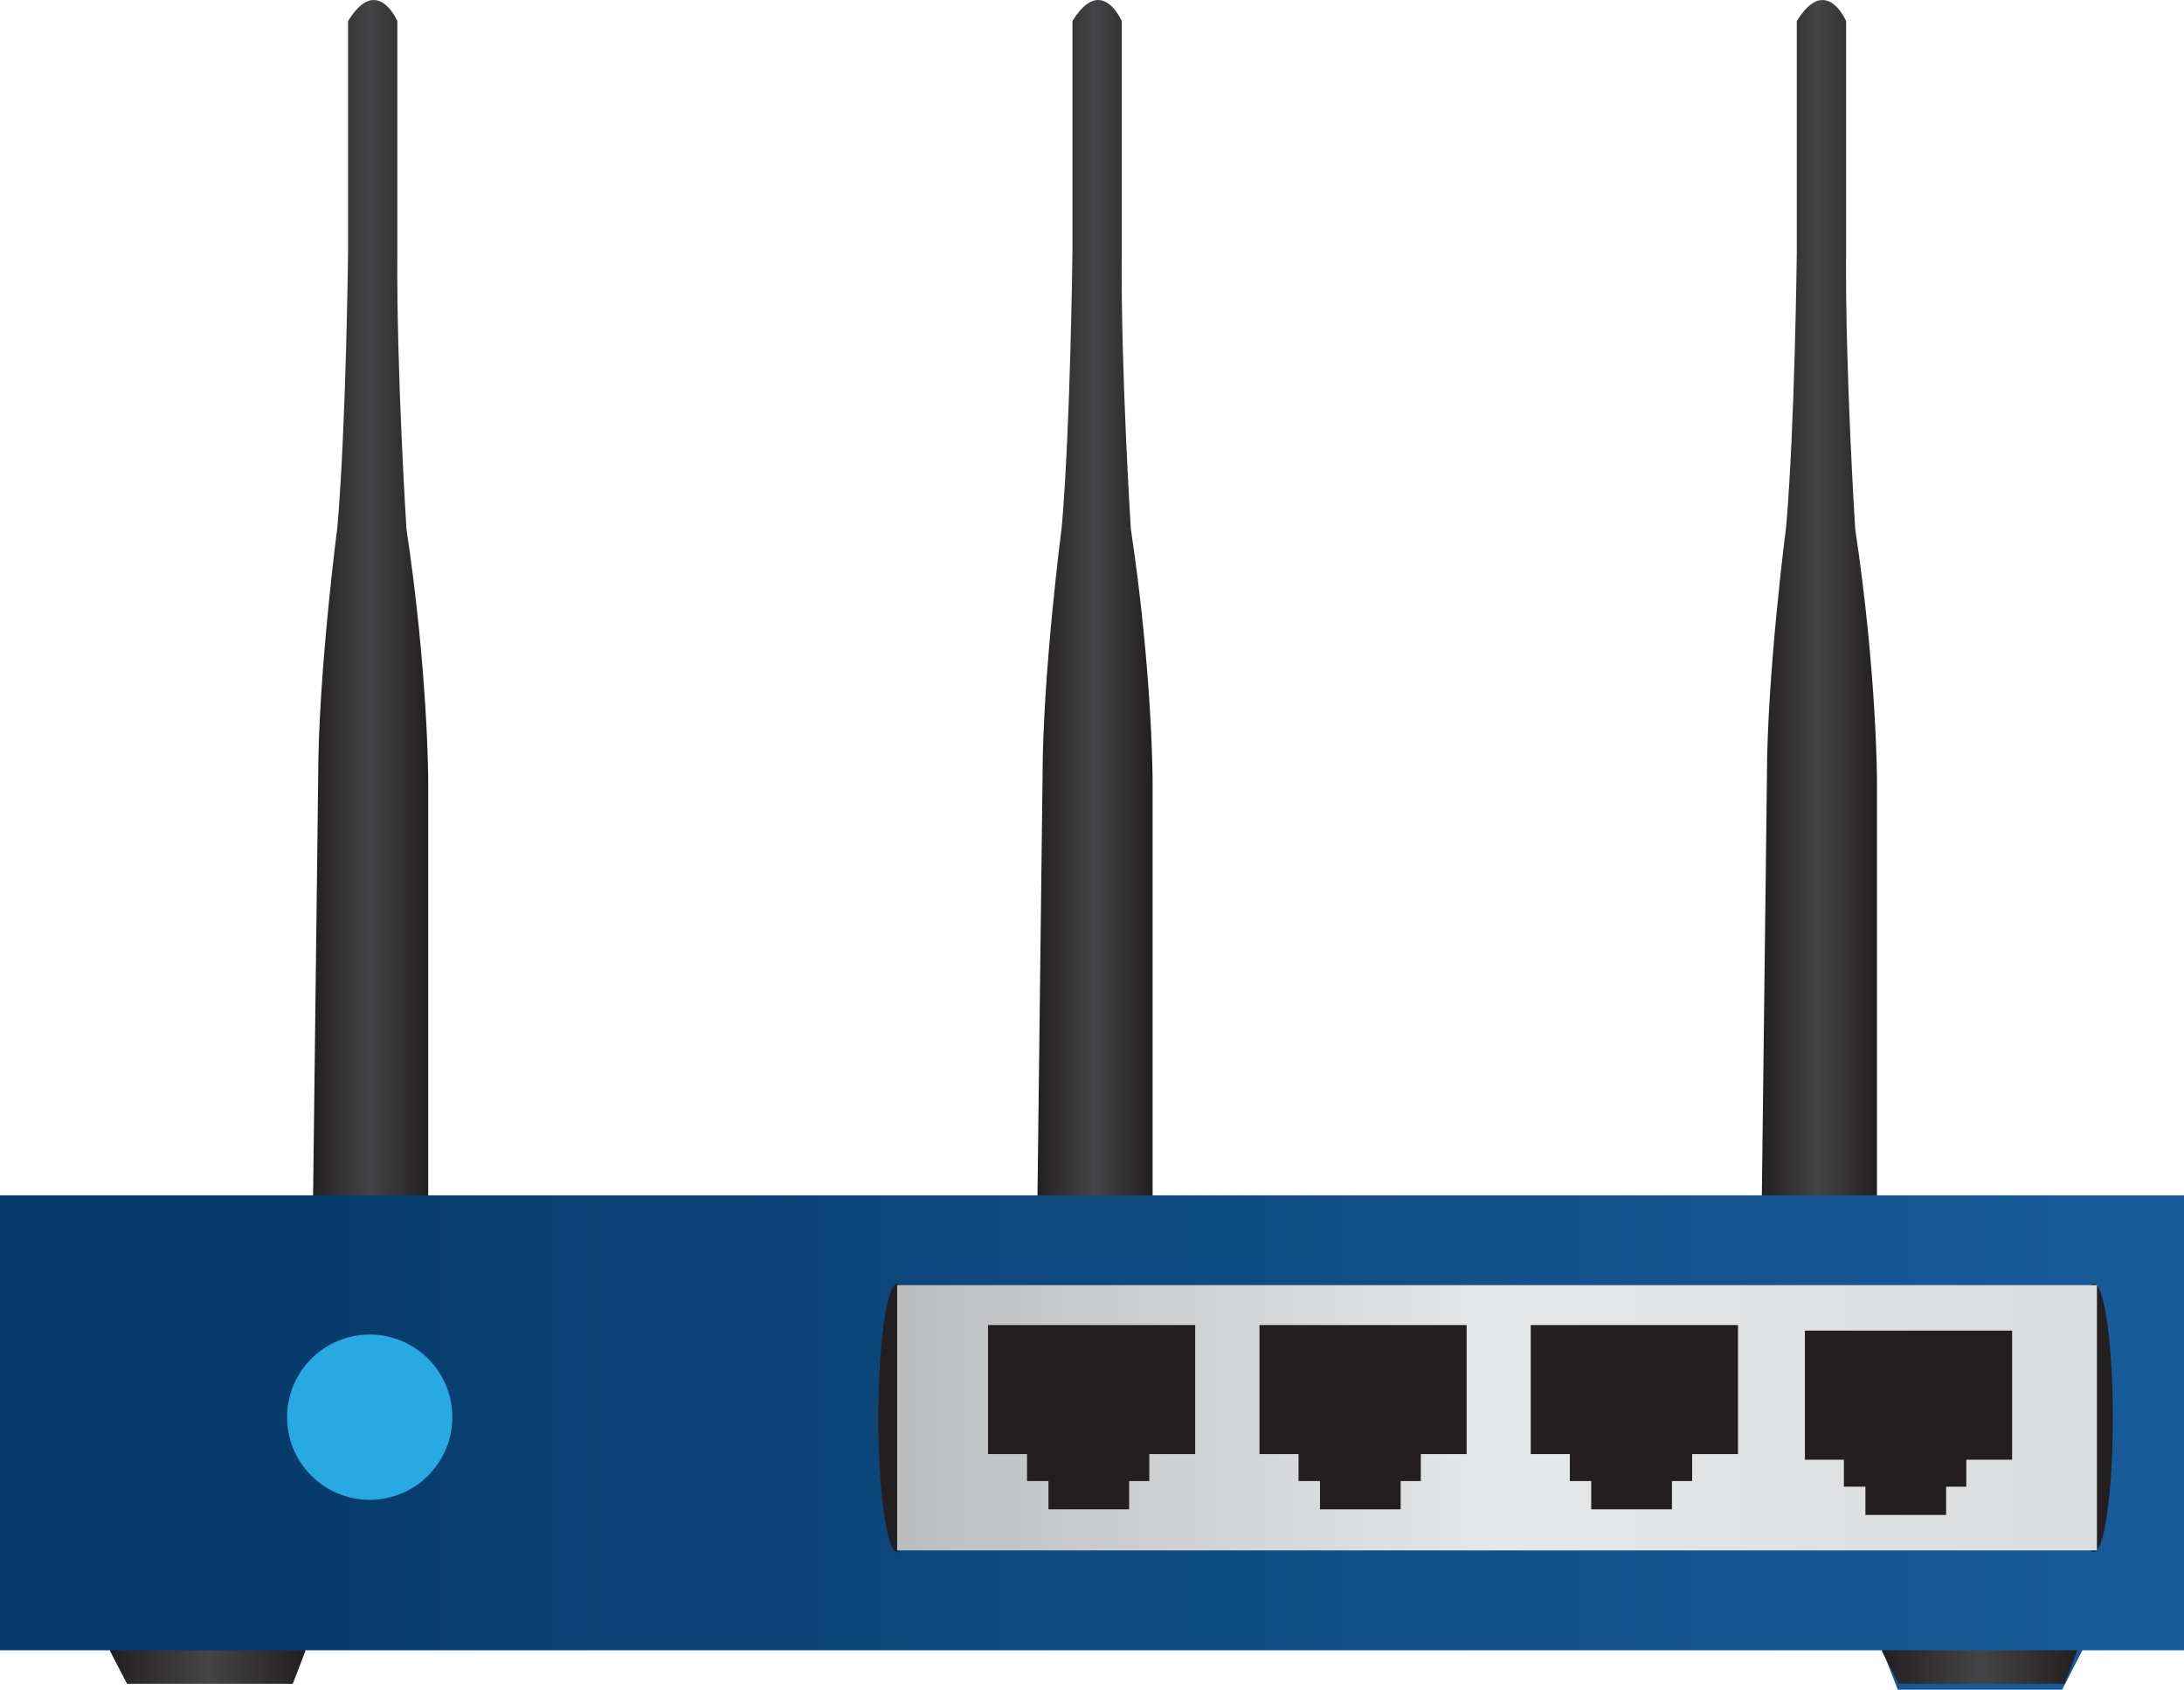 <?xml version="1.0" encoding="UTF-8" standalone="no"?><!-- Generator: Gravit.io --><svg xmlns="http://www.w3.org/2000/svg" xmlns:xlink="http://www.w3.org/1999/xlink" style="isolation:isolate" viewBox="0 0 256 198.006" width="256pt" height="198.006pt"><defs><clipPath id="_clipPath_59EEW5yPN90Kdb0ijd6SpFSAvnL4iG8w"><rect width="256" height="198.006"/></clipPath></defs><g clip-path="url(#_clipPath_59EEW5yPN90Kdb0ijd6SpFSAvnL4iG8w)"><g><g><linearGradient id="_lgradient_0" x1="0" y1="0.5" x2="1" y2="0.5" gradientTransform="matrix(13.716,0,0,158.445,36.478,0)" gradientUnits="userSpaceOnUse"><stop offset="0%" stop-opacity="1" style="stop-color:rgb(34,31,32)"/><stop offset="50.2%" stop-opacity="1" style="stop-color:rgb(69,68,70)"/><stop offset="100%" stop-opacity="1" style="stop-color:rgb(34,31,32)"/></linearGradient><path d=" M 40.798 2.469 L 40.798 29.521 C 40.798 29.521 40.579 49.664 39.557 61.664 C 39.557 61.664 37.294 78.981 37.294 91.203 L 36.478 158.445 L 50.194 158.445 L 50.194 91.548 C 50.194 91.548 50.194 78.981 47.643 61.996 C 47.643 61.996 46.461 43.439 46.576 29.631 L 46.576 2.469 C 46.576 2.469 45.518 0 43.807 0 C 42.957 0 41.935 0.62 40.798 2.469 Z " fill="url(#_lgradient_0)"/></g><g><linearGradient id="_lgradient_1" x1="0" y1="0.5" x2="1" y2="0.5" gradientTransform="matrix(13.716,0,0,158.445,121.387,0)" gradientUnits="userSpaceOnUse"><stop offset="0%" stop-opacity="1" style="stop-color:rgb(34,31,32)"/><stop offset="50.2%" stop-opacity="1" style="stop-color:rgb(69,68,70)"/><stop offset="100%" stop-opacity="1" style="stop-color:rgb(34,31,32)"/></linearGradient><path d=" M 125.706 2.469 L 125.706 29.521 C 125.706 29.521 125.488 49.664 124.465 61.664 C 124.465 61.664 122.202 78.981 122.202 91.203 L 121.387 158.445 L 135.103 158.445 L 135.103 91.548 C 135.103 91.548 135.103 78.981 132.553 61.996 C 132.553 61.996 131.369 43.439 131.484 29.631 L 131.484 2.469 C 131.484 2.469 130.427 0 128.715 0 C 127.866 0 126.843 0.62 125.706 2.469 Z " fill="url(#_lgradient_1)"/></g><g><linearGradient id="_lgradient_2" x1="0" y1="0.5" x2="1" y2="0.5" gradientTransform="matrix(13.717,0,0,158.445,206.294,0)" gradientUnits="userSpaceOnUse"><stop offset="0%" stop-opacity="1" style="stop-color:rgb(34,31,32)"/><stop offset="50.2%" stop-opacity="1" style="stop-color:rgb(69,68,70)"/><stop offset="100%" stop-opacity="1" style="stop-color:rgb(34,31,32)"/></linearGradient><path d=" M 210.614 2.469 L 210.614 29.521 C 210.614 29.521 210.396 49.664 209.373 61.664 C 209.373 61.664 207.111 78.981 207.111 91.203 L 206.294 158.445 L 220.011 158.445 L 220.011 91.548 C 220.011 91.548 220.011 78.981 217.461 61.996 C 217.461 61.996 216.277 43.439 216.392 29.631 L 216.392 2.469 C 216.392 2.469 215.336 0 213.624 0 C 212.773 0 211.752 0.62 210.614 2.469 Z " fill="url(#_lgradient_2)"/></g><g><linearGradient id="_lgradient_3" x1="0" y1="0.5" x2="1" y2="0.5" gradientTransform="matrix(256,0,0,57.93,0,140.076)" gradientUnits="userSpaceOnUse"><stop offset="0%" stop-opacity="1" style="stop-color:rgb(7,59,107)"/><stop offset="12.425%" stop-opacity="1" style="stop-color:rgb(7,59,107)"/><stop offset="100%" stop-opacity="1" style="stop-color:rgb(24,92,156)"/></linearGradient><path d=" M 0 140.076 L 0 193.383 L 12.912 193.383 L 14.927 197.277 L 34.256 197.277 L 35.749 193.383 L 220.648 193.383 L 222.452 198.006 L 241.716 198.006 L 244.094 193.383 L 256 193.383 L 256 140.076 L 0 140.076 Z " fill="url(#_lgradient_3)"/></g><g><path d=" M 245.432 181.878 C 244.215 181.878 243.232 174.837 243.232 166.146 C 243.232 157.473 244.215 150.432 245.432 150.432 C 246.661 150.432 247.655 157.473 247.655 166.146 C 247.655 174.837 246.661 181.878 245.432 181.878 Z " fill="rgb(35,31,32)"/></g><g><path d=" M 105.161 181.878 C 103.949 181.878 102.955 174.837 102.955 166.146 C 102.955 157.473 103.949 150.432 105.161 150.432 C 106.39 150.432 107.378 157.473 107.378 166.146 C 107.378 174.837 106.39 181.878 105.161 181.878 Z " fill="rgb(35,31,32)"/></g><g><linearGradient id="_lgradient_4" x1="0" y1="0.5" x2="1" y2="0.5" gradientTransform="matrix(140.634,0,0,31.084,105.161,150.599)" gradientUnits="userSpaceOnUse"><stop offset="0%" stop-opacity="1" style="stop-color:rgb(187,189,191)"/><stop offset="50.2%" stop-opacity="1" style="stop-color:rgb(230,231,232)"/><stop offset="100%" stop-opacity="1" style="stop-color:rgb(219,220,222)"/></linearGradient><path d=" M 105.161 181.683 L 245.795 181.683 L 245.795 150.599 L 105.161 150.599 L 105.161 181.683 Z " fill="url(#_lgradient_4)"/></g><g><path d=" M 140.094 170.397 L 134.718 170.397 L 134.718 173.556 L 132.352 173.556 L 132.352 176.87 L 122.898 176.87 L 122.898 173.556 L 120.387 173.556 L 120.387 170.397 L 115.81 170.397 L 115.81 155.274 L 140.094 155.274 L 140.094 170.397 Z " fill="rgb(35,31,32)"/></g><g><path d=" M 171.913 170.397 L 166.543 170.397 L 166.543 173.556 L 164.182 173.556 L 164.182 176.87 L 154.723 176.87 L 154.723 173.556 L 152.212 173.556 L 152.212 170.397 L 147.629 170.397 L 147.629 155.274 L 171.913 155.274 L 171.913 170.397 Z " fill="rgb(35,31,32)"/></g><g><path d=" M 203.722 170.397 L 198.346 170.397 L 198.346 173.556 L 195.98 173.556 L 195.98 176.87 L 186.52 176.87 L 186.52 173.556 L 184.01 173.556 L 184.01 170.397 L 179.427 170.397 L 179.427 155.274 L 203.722 155.274 L 203.722 170.397 Z " fill="rgb(35,31,32)"/></g><g><path d=" M 235.852 171.057 L 230.482 171.057 L 230.482 174.216 L 228.115 174.216 L 228.115 177.53 L 218.656 177.53 L 218.656 174.216 L 216.134 174.216 L 216.134 171.057 L 211.563 171.057 L 211.563 155.928 L 235.852 155.928 L 235.852 171.057 Z " fill="rgb(35,31,32)"/></g><g><linearGradient id="_lgradient_5" x1="0" y1="0.5" x2="1" y2="0.5" gradientTransform="matrix(22.974,0,0,3.917,12.855,193.389)" gradientUnits="userSpaceOnUse"><stop offset="0%" stop-opacity="1" style="stop-color:rgb(34,31,32)"/><stop offset="50.2%" stop-opacity="1" style="stop-color:rgb(69,68,70)"/><stop offset="100%" stop-opacity="1" style="stop-color:rgb(34,31,32)"/></linearGradient><path d=" M 12.855 193.389 L 14.888 197.306 L 34.324 197.306 L 35.829 193.389 L 12.855 193.389 Z " fill="url(#_lgradient_5)"/></g><g><linearGradient id="_lgradient_6" x1="0" y1="0.5" x2="1" y2="0.5" gradientTransform="matrix(22.975,0,0,3.917,220.533,193.389)" gradientUnits="userSpaceOnUse"><stop offset="0%" stop-opacity="1" style="stop-color:rgb(34,31,32)"/><stop offset="50.2%" stop-opacity="1" style="stop-color:rgb(69,68,70)"/><stop offset="100%" stop-opacity="1" style="stop-color:rgb(34,31,32)"/></linearGradient><path d=" M 220.533 193.389 L 222.566 197.306 L 242.003 197.306 L 243.508 193.389 L 220.533 193.389 Z " fill="url(#_lgradient_6)"/></g><g><path d=" M 53.02 166.071 C 53.02 171.419 48.684 175.755 43.336 175.755 C 37.989 175.755 33.652 171.419 33.652 166.071 C 33.652 160.725 37.989 156.389 43.336 156.389 C 48.684 156.389 53.02 160.725 53.02 166.071 Z " fill="rgb(38,170,225)"/></g></g></g></svg>